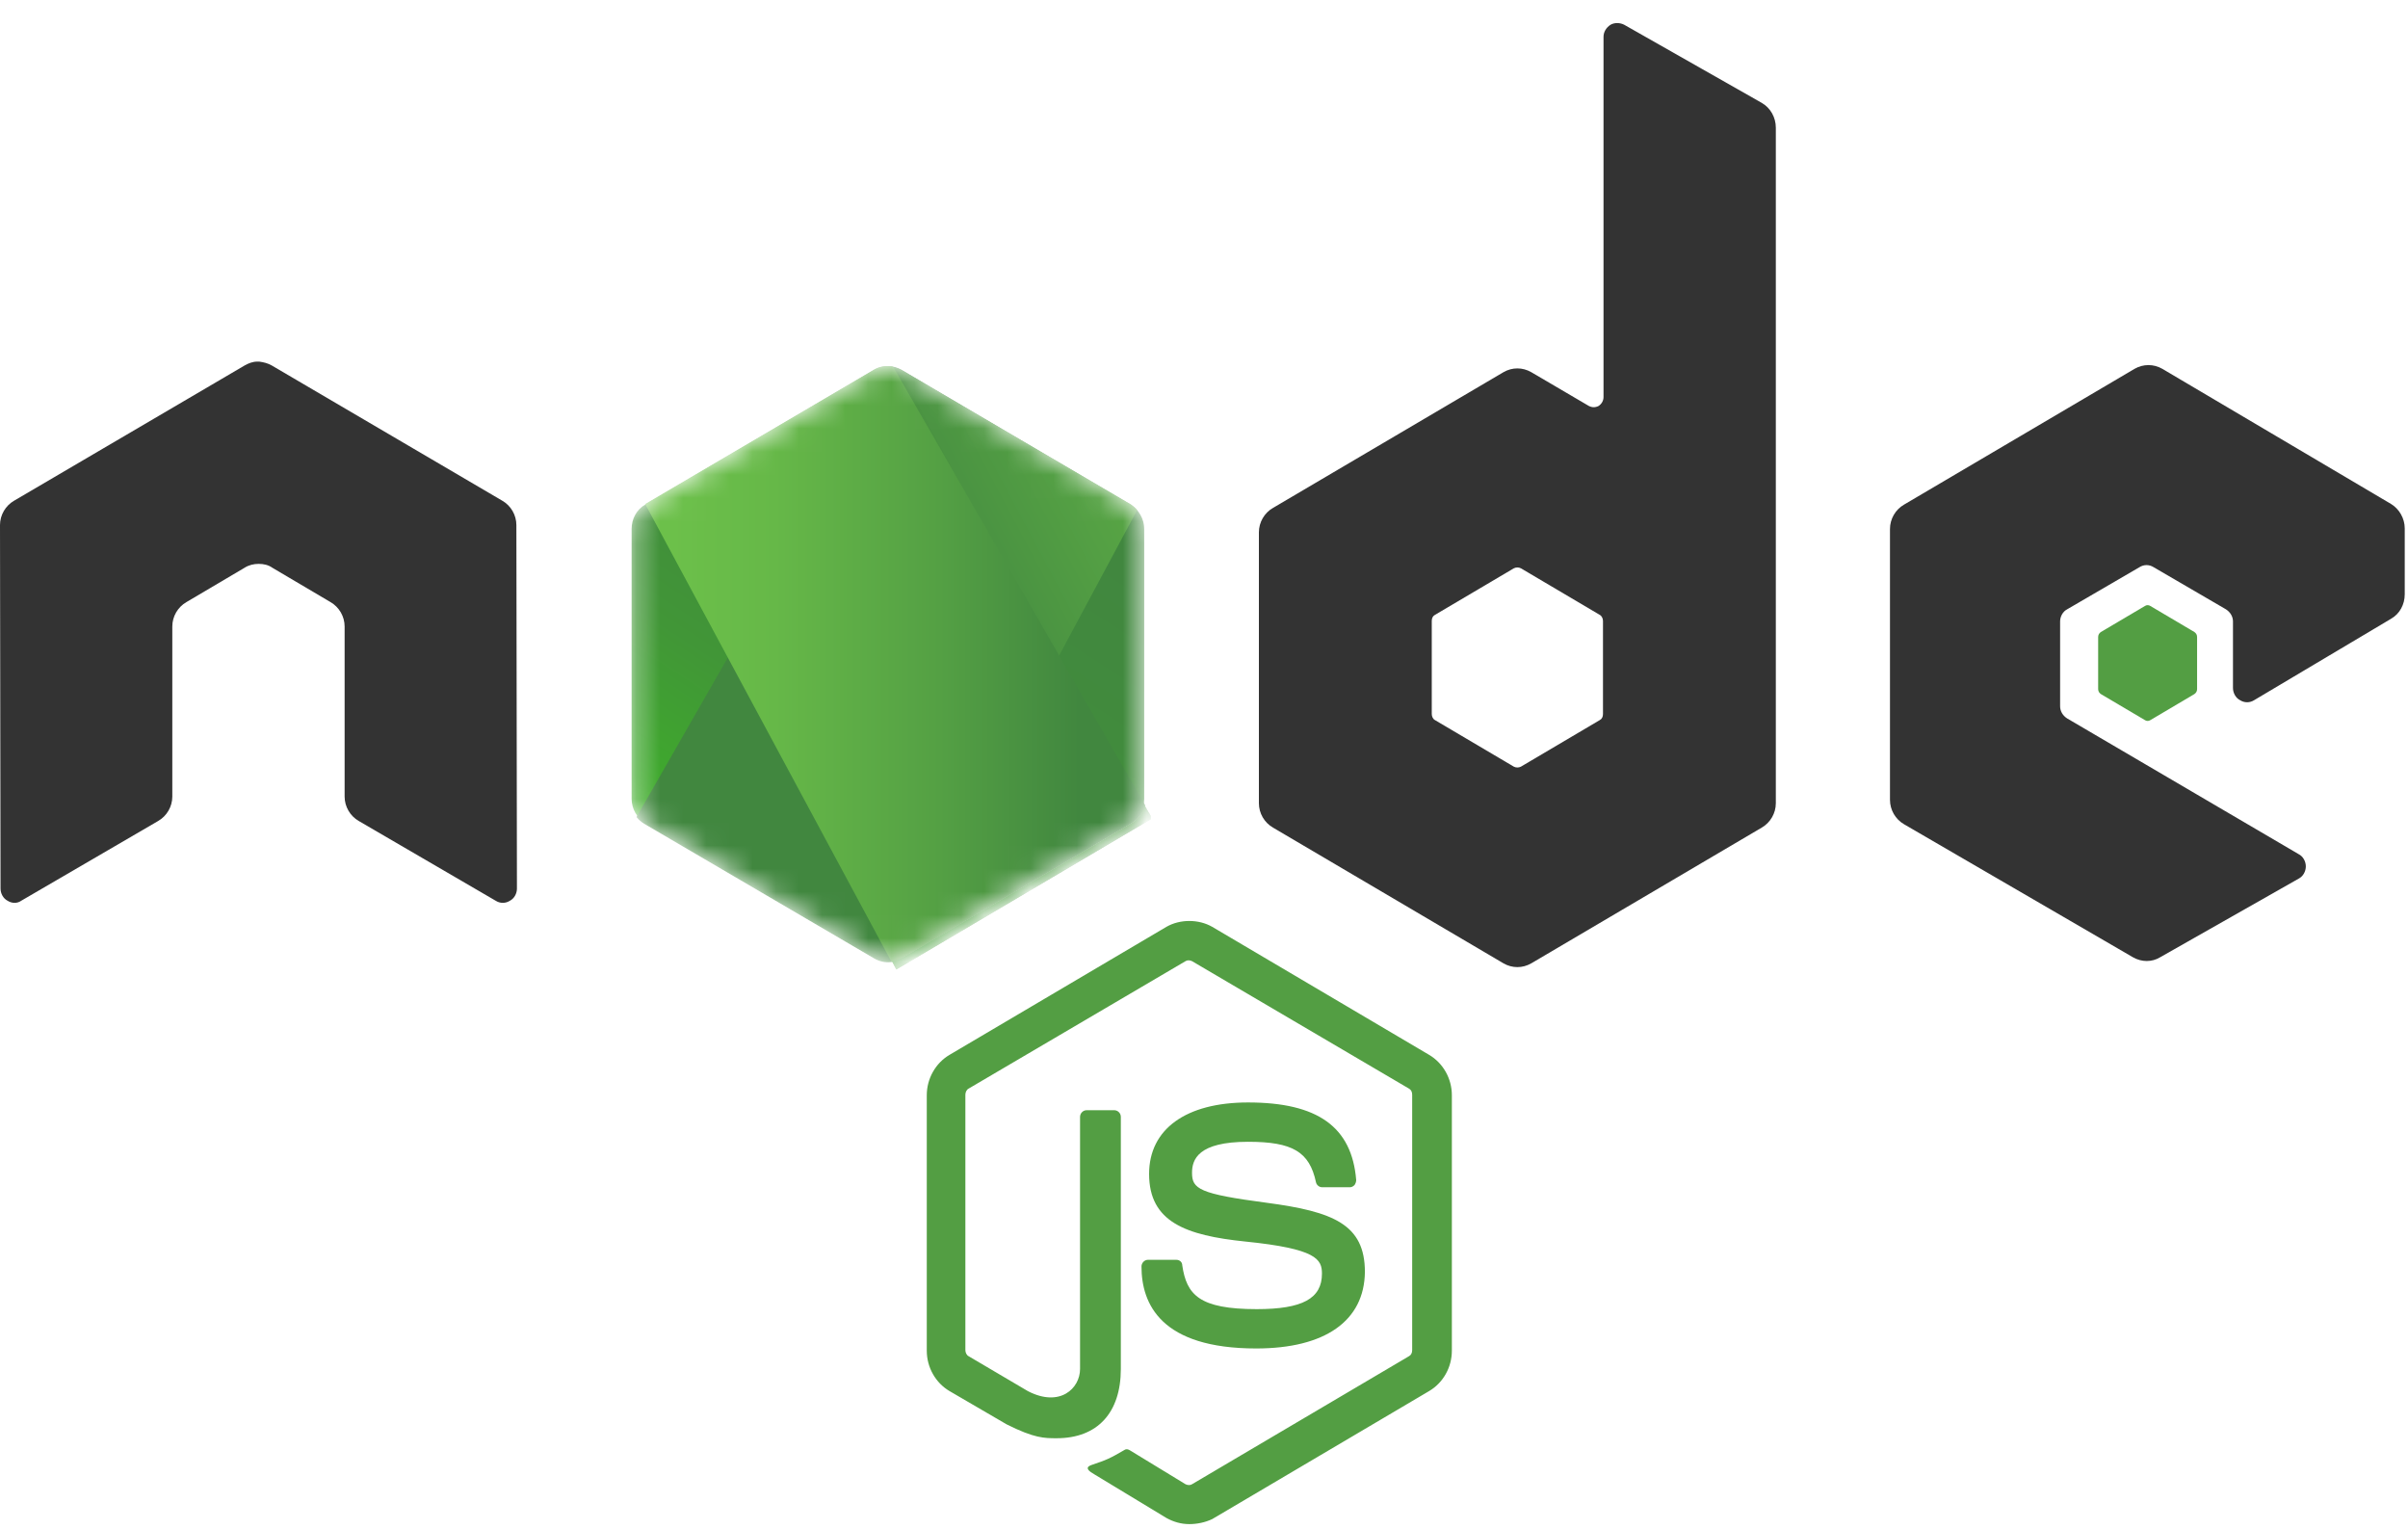 <svg width="104" height="66" viewBox="0 0 104 66" fill="none" xmlns="http://www.w3.org/2000/svg">
<path d="M51.366 65.808C51.014 65.808 50.685 65.713 50.38 65.545L47.258 63.655C46.788 63.392 47.023 63.296 47.164 63.248C47.798 63.033 47.915 62.985 48.572 62.602C48.643 62.555 48.737 62.578 48.807 62.626L51.202 64.086C51.296 64.134 51.413 64.134 51.483 64.086L60.851 58.559C60.944 58.511 60.991 58.416 60.991 58.296V47.267C60.991 47.147 60.944 47.051 60.851 47.003L51.483 41.501C51.39 41.453 51.272 41.453 51.202 41.501L41.835 47.003C41.741 47.051 41.694 47.171 41.694 47.267V58.296C41.694 58.392 41.741 58.511 41.835 58.559L44.394 60.066C45.779 60.784 46.647 59.947 46.647 59.109V48.224C46.647 48.08 46.765 47.937 46.929 47.937H48.126C48.267 47.937 48.408 48.056 48.408 48.224V59.109C48.408 60.999 47.399 62.1 45.638 62.1C45.098 62.1 44.675 62.1 43.478 61.502L41.013 60.066C40.403 59.708 40.027 59.038 40.027 58.32V47.291C40.027 46.573 40.403 45.903 41.013 45.544L50.38 40.017C50.967 39.682 51.765 39.682 52.352 40.017L61.719 45.544C62.33 45.903 62.705 46.573 62.705 47.291V58.32C62.705 59.038 62.33 59.708 61.719 60.066L52.352 65.593C52.047 65.737 51.695 65.808 51.366 65.808ZM54.254 58.224C50.145 58.224 49.3 56.31 49.3 54.683C49.3 54.54 49.418 54.396 49.582 54.396H50.803C50.944 54.396 51.061 54.492 51.061 54.635C51.249 55.904 51.789 56.526 54.277 56.526C56.249 56.526 57.094 56.071 57.094 54.994C57.094 54.372 56.86 53.918 53.784 53.607C51.225 53.343 49.629 52.769 49.629 50.688C49.629 48.75 51.225 47.602 53.902 47.602C56.907 47.602 58.386 48.654 58.573 50.951C58.573 51.023 58.55 51.094 58.503 51.166C58.456 51.214 58.386 51.262 58.315 51.262H57.094C56.977 51.262 56.86 51.166 56.836 51.047C56.554 49.731 55.827 49.3 53.902 49.3C51.742 49.3 51.483 50.066 51.483 50.64C51.483 51.334 51.789 51.549 54.7 51.932C57.587 52.315 58.949 52.865 58.949 54.922C58.925 57.028 57.235 58.224 54.254 58.224Z" fill="#539E43"/>
<path d="M22.302 22.672C22.302 22.241 22.068 21.834 21.692 21.619L11.738 15.781C11.574 15.686 11.386 15.638 11.198 15.614H11.104C10.916 15.614 10.729 15.686 10.564 15.781L0.61 21.619C0.235 21.834 0 22.241 0 22.672L0.023 38.367C0.023 38.582 0.141 38.797 0.329 38.893C0.516 39.013 0.751 39.013 0.916 38.893L6.832 35.448C7.207 35.232 7.442 34.826 7.442 34.395V27.05C7.442 26.619 7.677 26.213 8.052 25.997L10.564 24.514C10.752 24.394 10.963 24.347 11.175 24.347C11.386 24.347 11.597 24.394 11.762 24.514L14.274 25.997C14.649 26.213 14.884 26.619 14.884 27.05V34.395C14.884 34.826 15.119 35.232 15.494 35.448L21.41 38.893C21.598 39.013 21.833 39.013 22.021 38.893C22.209 38.797 22.326 38.582 22.326 38.367L22.302 22.672Z" fill="#333333"/>
<path d="M70.147 1.068C69.959 0.972 69.725 0.972 69.56 1.068C69.373 1.187 69.255 1.379 69.255 1.594V17.145C69.255 17.289 69.185 17.432 69.044 17.528C68.903 17.6 68.762 17.6 68.621 17.528L66.133 16.069C65.757 15.853 65.311 15.853 64.936 16.069L54.981 21.93C54.606 22.145 54.371 22.552 54.371 22.983V34.682C54.371 35.113 54.606 35.52 54.981 35.735L64.936 41.596C65.311 41.812 65.757 41.812 66.133 41.596L76.087 35.735C76.462 35.52 76.697 35.113 76.697 34.682V5.518C76.697 5.063 76.462 4.656 76.087 4.441L70.147 1.068ZM69.232 30.83C69.232 30.95 69.185 31.046 69.091 31.093L65.687 33.103C65.593 33.151 65.475 33.151 65.382 33.103L61.977 31.093C61.883 31.046 61.837 30.926 61.837 30.83V26.811C61.837 26.691 61.883 26.596 61.977 26.548L65.382 24.538C65.475 24.49 65.593 24.49 65.687 24.538L69.091 26.548C69.185 26.596 69.232 26.715 69.232 26.811V30.83Z" fill="#333333"/>
<path d="M103.272 26.715C103.648 26.5 103.859 26.093 103.859 25.662V22.815C103.859 22.385 103.624 21.978 103.272 21.763L93.389 15.925C93.013 15.71 92.567 15.71 92.191 15.925L82.237 21.787C81.862 22.002 81.627 22.409 81.627 22.839V34.538C81.627 34.969 81.862 35.376 82.237 35.591L92.121 41.333C92.497 41.548 92.943 41.548 93.295 41.333L99.281 37.936C99.469 37.84 99.587 37.625 99.587 37.41C99.587 37.194 99.469 36.979 99.281 36.883L89.28 31.021C89.093 30.902 88.975 30.71 88.975 30.495V26.835C88.975 26.619 89.093 26.404 89.28 26.308L92.403 24.49C92.591 24.37 92.825 24.37 93.013 24.49L96.135 26.308C96.323 26.428 96.441 26.619 96.441 26.835V29.706C96.441 29.921 96.558 30.136 96.746 30.232C96.934 30.352 97.168 30.352 97.356 30.232L103.272 26.715Z" fill="#333333"/>
<path d="M92.638 26.165C92.708 26.117 92.802 26.117 92.872 26.165L94.774 27.289C94.844 27.337 94.891 27.409 94.891 27.505V29.753C94.891 29.849 94.844 29.921 94.774 29.969L92.872 31.093C92.802 31.141 92.708 31.141 92.638 31.093L90.736 29.969C90.665 29.921 90.618 29.849 90.618 29.753V27.505C90.618 27.409 90.665 27.337 90.736 27.289L92.638 26.165Z" fill="#539E43"/>
<mask id="mask0_15_1923" style="mask-type:alpha" maskUnits="userSpaceOnUse" x="27" y="15" width="23" height="27">
<path d="M38.947 15.973C38.572 15.757 38.126 15.757 37.75 15.973L27.866 21.787C27.491 22.002 27.279 22.409 27.279 22.839V34.491C27.279 34.921 27.514 35.328 27.866 35.543L37.75 41.357C38.126 41.572 38.572 41.572 38.947 41.357L48.831 35.543C49.206 35.328 49.418 34.921 49.418 34.491V22.839C49.418 22.409 49.183 22.002 48.831 21.787L38.947 15.973Z" fill="white"/>
</mask>
<g mask="url(#mask0_15_1923)">
<path d="M38.947 15.973C38.572 15.757 38.126 15.757 37.75 15.973L27.866 21.787C27.491 22.002 27.279 22.409 27.279 22.839V34.491C27.279 34.921 27.514 35.328 27.866 35.543L37.75 41.357C38.126 41.572 38.572 41.572 38.947 41.357L48.831 35.543C49.206 35.328 49.418 34.921 49.418 34.491V22.839C49.418 22.409 49.183 22.002 48.831 21.787L38.947 15.973Z" fill="url(#paint0_linear_15_1923)"/>
<path d="M48.854 21.786L38.924 15.972C38.83 15.924 38.712 15.877 38.618 15.852L27.491 35.279C27.585 35.399 27.702 35.495 27.819 35.567L37.75 41.38C38.032 41.548 38.36 41.596 38.666 41.5L49.112 22.025C49.042 21.93 48.948 21.858 48.854 21.786Z" fill="url(#paint1_linear_15_1923)"/>
<path fill-rule="evenodd" clip-rule="evenodd" d="M48.878 35.544C49.159 35.376 49.371 35.089 49.465 34.778L38.572 15.829C38.29 15.781 37.985 15.806 37.726 15.973L27.866 21.763L38.501 41.525C38.642 41.501 38.806 41.453 38.947 41.381L48.878 35.544Z" fill="url(#paint2_linear_15_1923)"/>
<path fill-rule="evenodd" clip-rule="evenodd" d="M48.878 35.543L38.971 41.357C38.83 41.429 38.689 41.477 38.525 41.501L38.712 41.86L49.699 35.376V35.232L49.418 34.754C49.371 35.089 49.159 35.376 48.878 35.543Z" fill="url(#paint3_linear_15_1923)"/>
<path fill-rule="evenodd" clip-rule="evenodd" d="M48.878 35.543L38.971 41.357C38.83 41.429 38.689 41.477 38.525 41.501L38.712 41.86L49.699 35.376V35.232L49.418 34.754C49.371 35.089 49.159 35.376 48.878 35.543Z" fill="url(#paint4_linear_15_1923)"/>
</g>
<defs>
<linearGradient id="paint0_linear_15_1923" x1="42.375" y1="20.307" x2="31.247" y2="37.463" gradientUnits="userSpaceOnUse">
<stop stop-color="#41873F"/>
<stop offset="0.329" stop-color="#418B3D"/>
<stop offset="0.635" stop-color="#419637"/>
<stop offset="0.932" stop-color="#3FA92D"/>
<stop offset="1" stop-color="#3FAE2A"/>
</linearGradient>
<linearGradient id="paint1_linear_15_1923" x1="36.848" y1="30.029" x2="64.211" y2="15.441" gradientUnits="userSpaceOnUse">
<stop offset="0.138" stop-color="#41873F"/>
<stop offset="0.403" stop-color="#54A044"/>
<stop offset="0.714" stop-color="#66B848"/>
<stop offset="0.908" stop-color="#6CC04A"/>
</linearGradient>
<linearGradient id="paint2_linear_15_1923" x1="26.919" y1="28.665" x2="49.788" y2="28.665" gradientUnits="userSpaceOnUse">
<stop offset="0.092" stop-color="#6CC04A"/>
<stop offset="0.286" stop-color="#66B848"/>
<stop offset="0.597" stop-color="#54A044"/>
<stop offset="0.862" stop-color="#41873F"/>
</linearGradient>
<linearGradient id="paint3_linear_15_1923" x1="26.919" y1="38.326" x2="49.788" y2="38.326" gradientUnits="userSpaceOnUse">
<stop offset="0.092" stop-color="#6CC04A"/>
<stop offset="0.286" stop-color="#66B848"/>
<stop offset="0.597" stop-color="#54A044"/>
<stop offset="0.862" stop-color="#41873F"/>
</linearGradient>
<linearGradient id="paint4_linear_15_1923" x1="53.12" y1="19.756" x2="47.111" y2="50.654" gradientUnits="userSpaceOnUse">
<stop stop-color="#41873F"/>
<stop offset="0.329" stop-color="#418B3D"/>
<stop offset="0.635" stop-color="#419637"/>
<stop offset="0.932" stop-color="#3FA92D"/>
<stop offset="1" stop-color="#3FAE2A"/>
</linearGradient>
</defs>
</svg>
